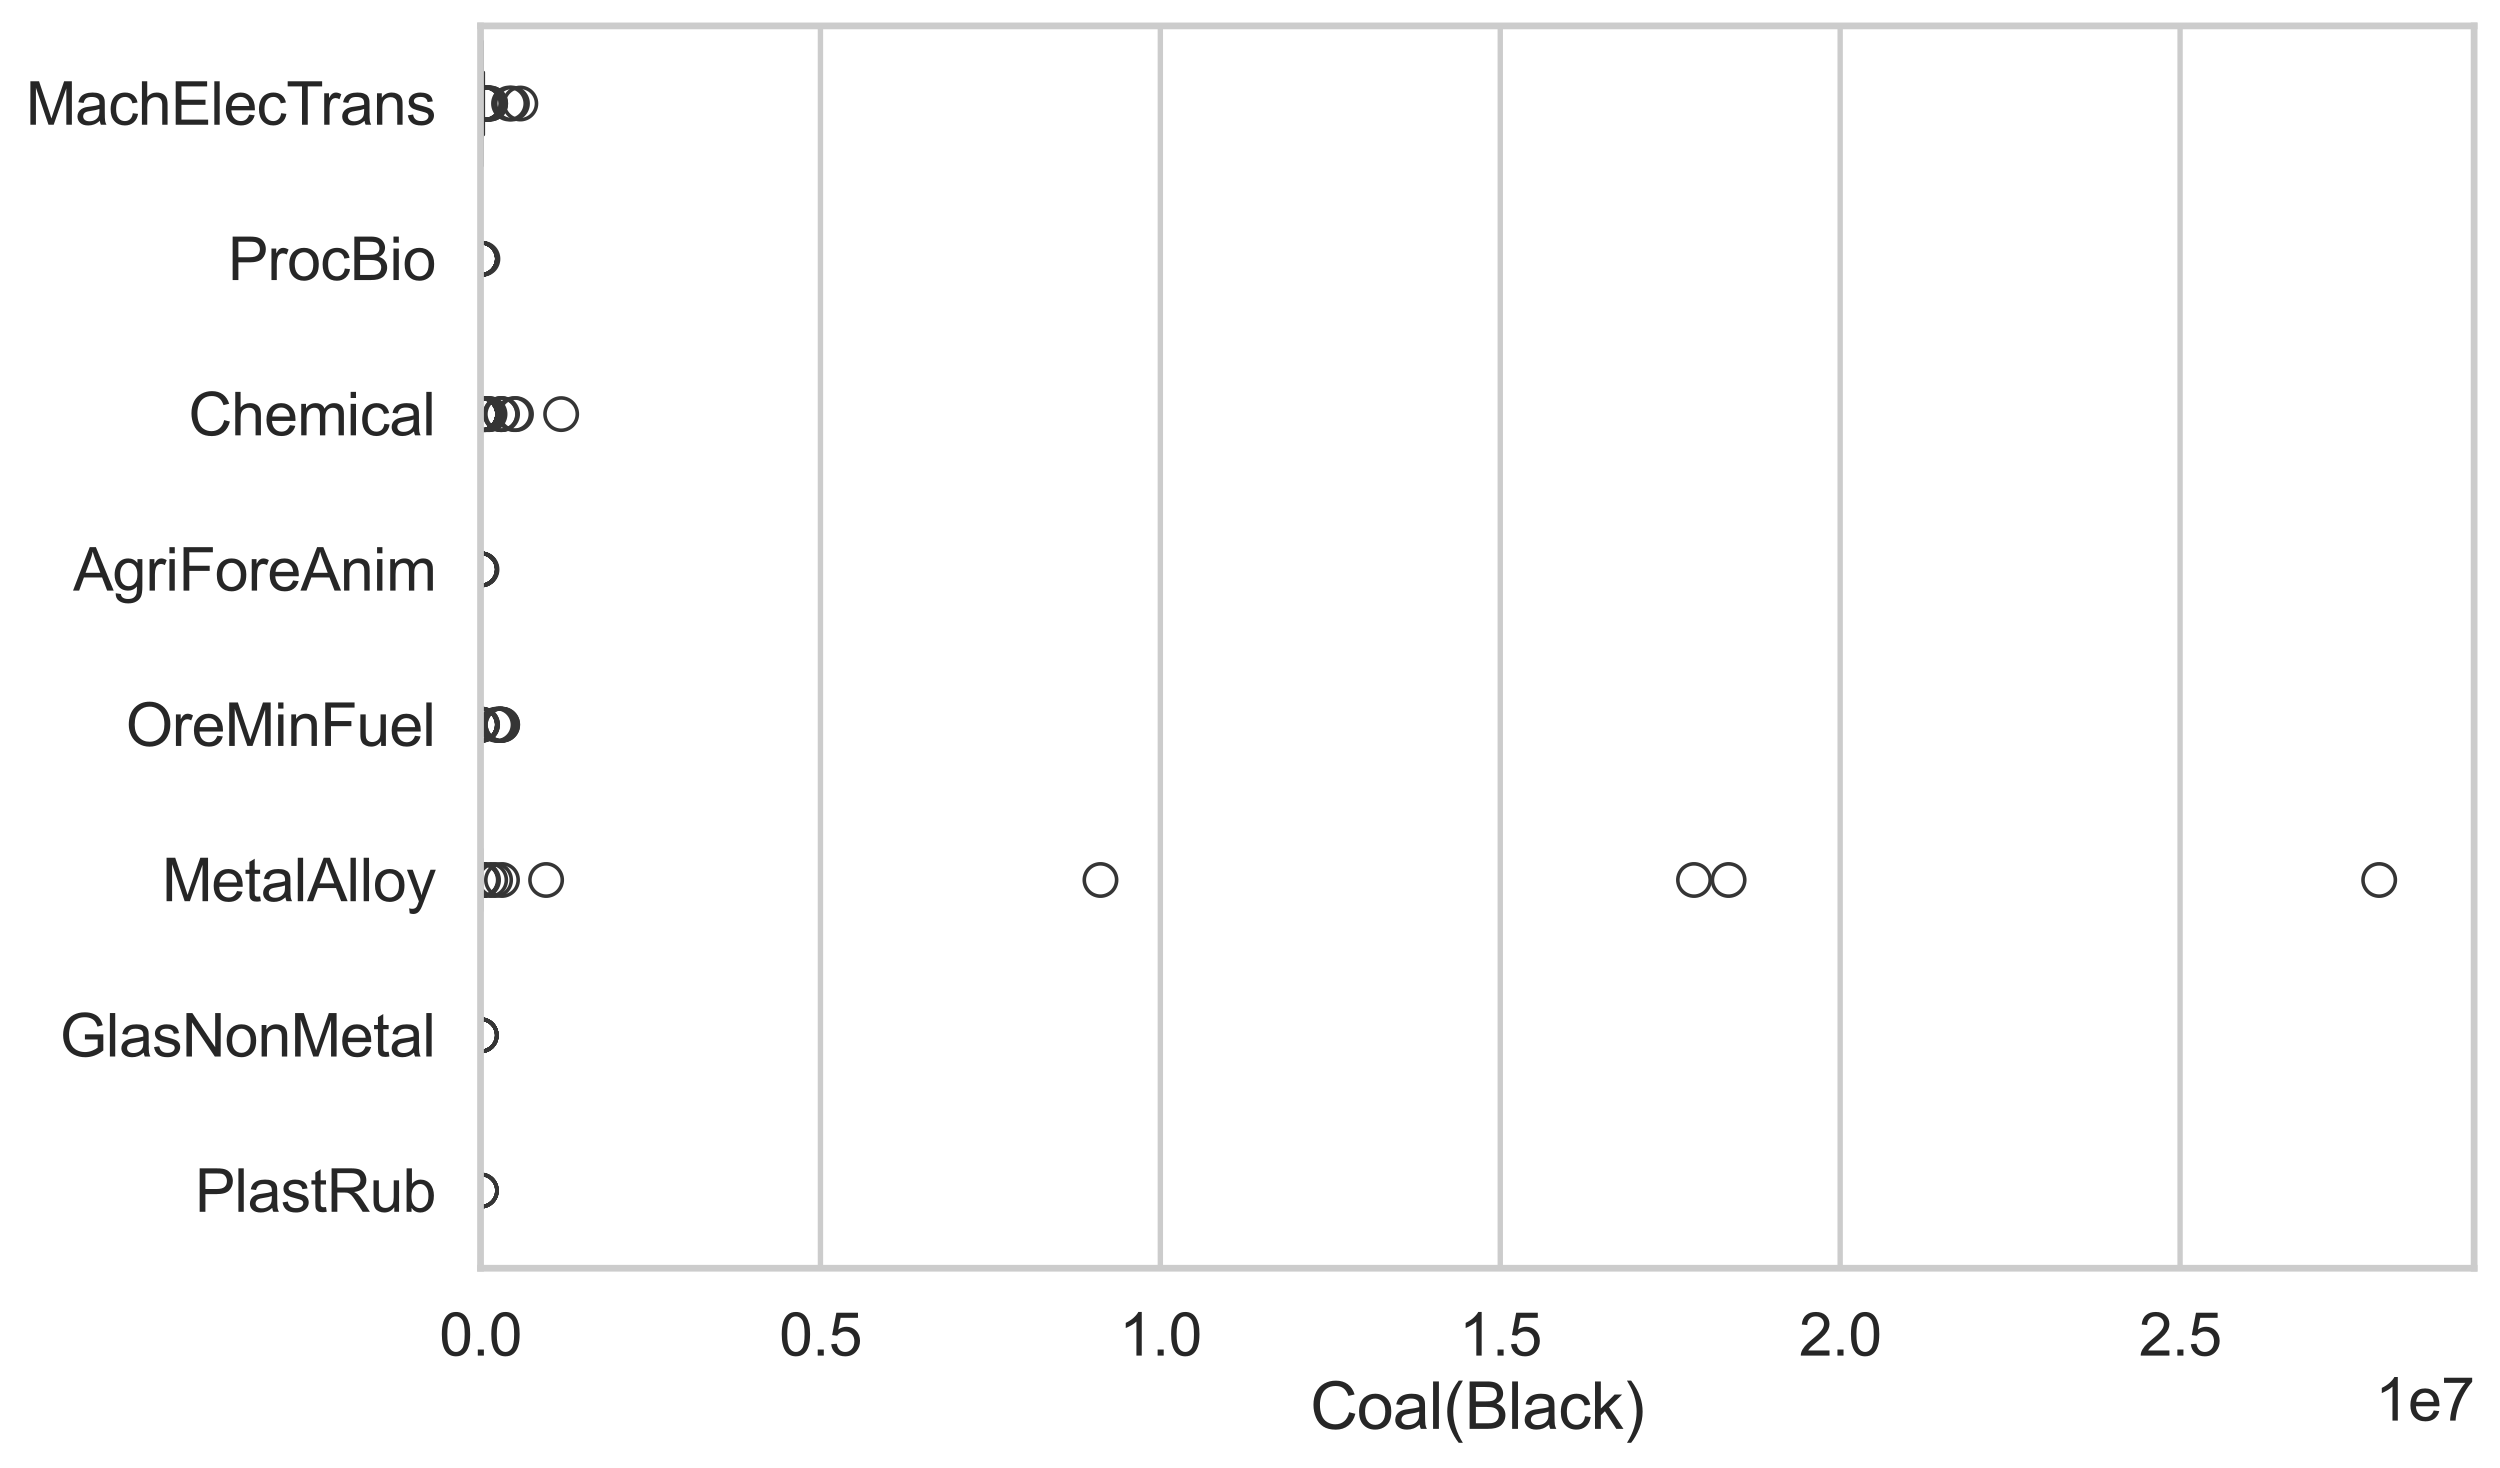 <?xml version="1.0" encoding="utf-8" standalone="no"?>
<!DOCTYPE svg PUBLIC "-//W3C//DTD SVG 1.1//EN"
  "http://www.w3.org/Graphics/SVG/1.1/DTD/svg11.dtd">
<svg xmlns:xlink="http://www.w3.org/1999/xlink" width="695.577pt" height="408.542pt" viewBox="0 0 695.577 408.542" xmlns="http://www.w3.org/2000/svg" version="1.1">
 <defs>
  <style type="text/css">*{stroke-linejoin: round; stroke-linecap: butt}</style>
 </defs>
 <g id="figure_1">
  <g id="patch_1">
   <path d="M 0 408.542 
L 695.577 408.542 
L 695.577 0 
L 0 0 
z
" style="fill: #ffffff"/>
  </g>
  <g id="axes_1">
   <g id="patch_2">
    <path d="M 133.697 352.86 
L 688.377 352.86 
L 688.377 7.2 
L 133.697 7.2 
z
" style="fill: #ffffff"/>
   </g>
   <g id="matplotlib.axis_1">
    <g id="xtick_1">
     <g id="line2d_1">
      <path d="M 133.697 352.86 
L 133.697 7.2 
" clip-path="url(#pea07c9171b)" style="fill: none; stroke: #cccccc; stroke-width: 1.5; stroke-linecap: round"/>
     </g>
     <g id="text_1">
      <!-- 0.0 -->
      <g style="fill: #262626" transform="translate(122.229 377.17) scale(0.165 -0.165)">
       <defs>
        <path id="ArialMT-30" d="M 266 2259 
Q 266 3072 433 3567 
Q 600 4063 929 4331 
Q 1259 4600 1759 4600 
Q 2128 4600 2406 4451 
Q 2684 4303 2865 4023 
Q 3047 3744 3150 3342 
Q 3253 2941 3253 2259 
Q 3253 1453 3087 958 
Q 2922 463 2592 192 
Q 2263 -78 1759 -78 
Q 1097 -78 719 397 
Q 266 969 266 2259 
z
M 844 2259 
Q 844 1131 1108 757 
Q 1372 384 1759 384 
Q 2147 384 2411 759 
Q 2675 1134 2675 2259 
Q 2675 3391 2411 3762 
Q 2147 4134 1753 4134 
Q 1366 4134 1134 3806 
Q 844 3388 844 2259 
z
" transform="scale(0.016)"/>
        <path id="ArialMT-2e" d="M 581 0 
L 581 641 
L 1222 641 
L 1222 0 
L 581 0 
z
" transform="scale(0.016)"/>
       </defs>
       <use xlink:href="#ArialMT-30"/>
       <use xlink:href="#ArialMT-2e" transform="translate(55.615 0)"/>
       <use xlink:href="#ArialMT-30" transform="translate(83.398 0)"/>
      </g>
     </g>
    </g>
    <g id="xtick_2">
     <g id="line2d_2">
      <path d="M 228.271 352.86 
L 228.271 7.2 
" clip-path="url(#pea07c9171b)" style="fill: none; stroke: #cccccc; stroke-width: 1.5; stroke-linecap: round"/>
     </g>
     <g id="text_2">
      <!-- 0.5 -->
      <g style="fill: #262626" transform="translate(216.803 377.17) scale(0.165 -0.165)">
       <defs>
        <path id="ArialMT-35" d="M 266 1200 
L 856 1250 
Q 922 819 1161 601 
Q 1400 384 1738 384 
Q 2144 384 2425 690 
Q 2706 997 2706 1503 
Q 2706 1984 2436 2262 
Q 2166 2541 1728 2541 
Q 1456 2541 1237 2417 
Q 1019 2294 894 2097 
L 366 2166 
L 809 4519 
L 3088 4519 
L 3088 3981 
L 1259 3981 
L 1013 2750 
Q 1425 3038 1878 3038 
Q 2478 3038 2890 2622 
Q 3303 2206 3303 1553 
Q 3303 931 2941 478 
Q 2500 -78 1738 -78 
Q 1113 -78 717 272 
Q 322 622 266 1200 
z
" transform="scale(0.016)"/>
       </defs>
       <use xlink:href="#ArialMT-30"/>
       <use xlink:href="#ArialMT-2e" transform="translate(55.615 0)"/>
       <use xlink:href="#ArialMT-35" transform="translate(83.398 0)"/>
      </g>
     </g>
    </g>
    <g id="xtick_3">
     <g id="line2d_3">
      <path d="M 322.844 352.86 
L 322.844 7.2 
" clip-path="url(#pea07c9171b)" style="fill: none; stroke: #cccccc; stroke-width: 1.5; stroke-linecap: round"/>
     </g>
     <g id="text_3">
      <!-- 1.0 -->
      <g style="fill: #262626" transform="translate(311.377 377.17) scale(0.165 -0.165)">
       <defs>
        <path id="ArialMT-31" d="M 2384 0 
L 1822 0 
L 1822 3584 
Q 1619 3391 1289 3197 
Q 959 3003 697 2906 
L 697 3450 
Q 1169 3672 1522 3987 
Q 1875 4303 2022 4600 
L 2384 4600 
L 2384 0 
z
" transform="scale(0.016)"/>
       </defs>
       <use xlink:href="#ArialMT-31"/>
       <use xlink:href="#ArialMT-2e" transform="translate(55.615 0)"/>
       <use xlink:href="#ArialMT-30" transform="translate(83.398 0)"/>
      </g>
     </g>
    </g>
    <g id="xtick_4">
     <g id="line2d_4">
      <path d="M 417.418 352.86 
L 417.418 7.2 
" clip-path="url(#pea07c9171b)" style="fill: none; stroke: #cccccc; stroke-width: 1.5; stroke-linecap: round"/>
     </g>
     <g id="text_4">
      <!-- 1.5 -->
      <g style="fill: #262626" transform="translate(405.95 377.17) scale(0.165 -0.165)">
       <use xlink:href="#ArialMT-31"/>
       <use xlink:href="#ArialMT-2e" transform="translate(55.615 0)"/>
       <use xlink:href="#ArialMT-35" transform="translate(83.398 0)"/>
      </g>
     </g>
    </g>
    <g id="xtick_5">
     <g id="line2d_5">
      <path d="M 511.991 352.86 
L 511.991 7.2 
" clip-path="url(#pea07c9171b)" style="fill: none; stroke: #cccccc; stroke-width: 1.5; stroke-linecap: round"/>
     </g>
     <g id="text_5">
      <!-- 2.0 -->
      <g style="fill: #262626" transform="translate(500.524 377.17) scale(0.165 -0.165)">
       <defs>
        <path id="ArialMT-32" d="M 3222 541 
L 3222 0 
L 194 0 
Q 188 203 259 391 
Q 375 700 629 1000 
Q 884 1300 1366 1694 
Q 2113 2306 2375 2664 
Q 2638 3022 2638 3341 
Q 2638 3675 2398 3904 
Q 2159 4134 1775 4134 
Q 1369 4134 1125 3890 
Q 881 3647 878 3216 
L 300 3275 
Q 359 3922 746 4261 
Q 1134 4600 1788 4600 
Q 2447 4600 2831 4234 
Q 3216 3869 3216 3328 
Q 3216 3053 3103 2787 
Q 2991 2522 2730 2228 
Q 2469 1934 1863 1422 
Q 1356 997 1212 845 
Q 1069 694 975 541 
L 3222 541 
z
" transform="scale(0.016)"/>
       </defs>
       <use xlink:href="#ArialMT-32"/>
       <use xlink:href="#ArialMT-2e" transform="translate(55.615 0)"/>
       <use xlink:href="#ArialMT-30" transform="translate(83.398 0)"/>
      </g>
     </g>
    </g>
    <g id="xtick_6">
     <g id="line2d_6">
      <path d="M 606.565 352.86 
L 606.565 7.2 
" clip-path="url(#pea07c9171b)" style="fill: none; stroke: #cccccc; stroke-width: 1.5; stroke-linecap: round"/>
     </g>
     <g id="text_6">
      <!-- 2.5 -->
      <g style="fill: #262626" transform="translate(595.097 377.17) scale(0.165 -0.165)">
       <use xlink:href="#ArialMT-32"/>
       <use xlink:href="#ArialMT-2e" transform="translate(55.615 0)"/>
       <use xlink:href="#ArialMT-35" transform="translate(83.398 0)"/>
      </g>
     </g>
    </g>
    <g id="text_7">
     <!-- Coal(Black) -->
     <g style="fill: #262626" transform="translate(364.527 397.553) scale(0.18 -0.18)">
      <defs>
       <path id="ArialMT-43" d="M 3763 1606 
L 4369 1453 
Q 4178 706 3683 314 
Q 3188 -78 2472 -78 
Q 1731 -78 1267 223 
Q 803 525 561 1097 
Q 319 1669 319 2325 
Q 319 3041 592 3573 
Q 866 4106 1370 4382 
Q 1875 4659 2481 4659 
Q 3169 4659 3637 4309 
Q 4106 3959 4291 3325 
L 3694 3184 
Q 3534 3684 3231 3912 
Q 2928 4141 2469 4141 
Q 1941 4141 1586 3887 
Q 1231 3634 1087 3207 
Q 944 2781 944 2328 
Q 944 1744 1114 1308 
Q 1284 872 1643 656 
Q 2003 441 2422 441 
Q 2931 441 3284 734 
Q 3638 1028 3763 1606 
z
" transform="scale(0.016)"/>
       <path id="ArialMT-6f" d="M 213 1659 
Q 213 2581 725 3025 
Q 1153 3394 1769 3394 
Q 2453 3394 2887 2945 
Q 3322 2497 3322 1706 
Q 3322 1066 3130 698 
Q 2938 331 2570 128 
Q 2203 -75 1769 -75 
Q 1072 -75 642 372 
Q 213 819 213 1659 
z
M 791 1659 
Q 791 1022 1069 705 
Q 1347 388 1769 388 
Q 2188 388 2466 706 
Q 2744 1025 2744 1678 
Q 2744 2294 2464 2611 
Q 2184 2928 1769 2928 
Q 1347 2928 1069 2612 
Q 791 2297 791 1659 
z
" transform="scale(0.016)"/>
       <path id="ArialMT-61" d="M 2588 409 
Q 2275 144 1986 34 
Q 1697 -75 1366 -75 
Q 819 -75 525 192 
Q 231 459 231 875 
Q 231 1119 342 1320 
Q 453 1522 633 1644 
Q 813 1766 1038 1828 
Q 1203 1872 1538 1913 
Q 2219 1994 2541 2106 
Q 2544 2222 2544 2253 
Q 2544 2597 2384 2738 
Q 2169 2928 1744 2928 
Q 1347 2928 1158 2789 
Q 969 2650 878 2297 
L 328 2372 
Q 403 2725 575 2942 
Q 747 3159 1072 3276 
Q 1397 3394 1825 3394 
Q 2250 3394 2515 3294 
Q 2781 3194 2906 3042 
Q 3031 2891 3081 2659 
Q 3109 2516 3109 2141 
L 3109 1391 
Q 3109 606 3145 398 
Q 3181 191 3288 0 
L 2700 0 
Q 2613 175 2588 409 
z
M 2541 1666 
Q 2234 1541 1622 1453 
Q 1275 1403 1131 1340 
Q 988 1278 909 1158 
Q 831 1038 831 891 
Q 831 666 1001 516 
Q 1172 366 1500 366 
Q 1825 366 2078 508 
Q 2331 650 2450 897 
Q 2541 1088 2541 1459 
L 2541 1666 
z
" transform="scale(0.016)"/>
       <path id="ArialMT-6c" d="M 409 0 
L 409 4581 
L 972 4581 
L 972 0 
L 409 0 
z
" transform="scale(0.016)"/>
       <path id="ArialMT-28" d="M 1497 -1347 
Q 1031 -759 709 28 
Q 388 816 388 1659 
Q 388 2403 628 3084 
Q 909 3875 1497 4659 
L 1900 4659 
Q 1522 4009 1400 3731 
Q 1209 3300 1100 2831 
Q 966 2247 966 1656 
Q 966 153 1900 -1347 
L 1497 -1347 
z
" transform="scale(0.016)"/>
       <path id="ArialMT-42" d="M 469 0 
L 469 4581 
L 2188 4581 
Q 2713 4581 3030 4442 
Q 3347 4303 3526 4014 
Q 3706 3725 3706 3409 
Q 3706 3116 3547 2856 
Q 3388 2597 3066 2438 
Q 3481 2316 3704 2022 
Q 3928 1728 3928 1328 
Q 3928 1006 3792 729 
Q 3656 453 3456 303 
Q 3256 153 2954 76 
Q 2653 0 2216 0 
L 469 0 
z
M 1075 2656 
L 2066 2656 
Q 2469 2656 2644 2709 
Q 2875 2778 2992 2937 
Q 3109 3097 3109 3338 
Q 3109 3566 3000 3739 
Q 2891 3913 2687 3977 
Q 2484 4041 1991 4041 
L 1075 4041 
L 1075 2656 
z
M 1075 541 
L 2216 541 
Q 2509 541 2628 563 
Q 2838 600 2978 687 
Q 3119 775 3209 942 
Q 3300 1109 3300 1328 
Q 3300 1584 3169 1773 
Q 3038 1963 2805 2039 
Q 2572 2116 2134 2116 
L 1075 2116 
L 1075 541 
z
" transform="scale(0.016)"/>
       <path id="ArialMT-63" d="M 2588 1216 
L 3141 1144 
Q 3050 572 2676 248 
Q 2303 -75 1759 -75 
Q 1078 -75 664 370 
Q 250 816 250 1647 
Q 250 2184 428 2587 
Q 606 2991 970 3192 
Q 1334 3394 1763 3394 
Q 2303 3394 2647 3120 
Q 2991 2847 3088 2344 
L 2541 2259 
Q 2463 2594 2264 2762 
Q 2066 2931 1784 2931 
Q 1359 2931 1093 2626 
Q 828 2322 828 1663 
Q 828 994 1084 691 
Q 1341 388 1753 388 
Q 2084 388 2306 591 
Q 2528 794 2588 1216 
z
" transform="scale(0.016)"/>
       <path id="ArialMT-6b" d="M 425 0 
L 425 4581 
L 988 4581 
L 988 1969 
L 2319 3319 
L 3047 3319 
L 1778 2088 
L 3175 0 
L 2481 0 
L 1384 1697 
L 988 1316 
L 988 0 
L 425 0 
z
" transform="scale(0.016)"/>
       <path id="ArialMT-29" d="M 791 -1347 
L 388 -1347 
Q 1322 153 1322 1656 
Q 1322 2244 1188 2822 
Q 1081 3291 891 3722 
Q 769 4003 388 4659 
L 791 4659 
Q 1378 3875 1659 3084 
Q 1900 2403 1900 1659 
Q 1900 816 1576 28 
Q 1253 -759 791 -1347 
z
" transform="scale(0.016)"/>
      </defs>
      <use xlink:href="#ArialMT-43"/>
      <use xlink:href="#ArialMT-6f" transform="translate(72.217 0)"/>
      <use xlink:href="#ArialMT-61" transform="translate(127.832 0)"/>
      <use xlink:href="#ArialMT-6c" transform="translate(183.447 0)"/>
      <use xlink:href="#ArialMT-28" transform="translate(205.664 0)"/>
      <use xlink:href="#ArialMT-42" transform="translate(238.965 0)"/>
      <use xlink:href="#ArialMT-6c" transform="translate(305.664 0)"/>
      <use xlink:href="#ArialMT-61" transform="translate(327.881 0)"/>
      <use xlink:href="#ArialMT-63" transform="translate(383.496 0)"/>
      <use xlink:href="#ArialMT-6b" transform="translate(433.496 0)"/>
      <use xlink:href="#ArialMT-29" transform="translate(483.496 0)"/>
     </g>
    </g>
    <g id="text_8">
     <!-- 1e7 -->
     <g style="fill: #262626" transform="translate(660.85 395.26) scale(0.165 -0.165)">
      <defs>
       <path id="ArialMT-65" d="M 2694 1069 
L 3275 997 
Q 3138 488 2766 206 
Q 2394 -75 1816 -75 
Q 1088 -75 661 373 
Q 234 822 234 1631 
Q 234 2469 665 2931 
Q 1097 3394 1784 3394 
Q 2450 3394 2872 2941 
Q 3294 2488 3294 1666 
Q 3294 1616 3291 1516 
L 816 1516 
Q 847 969 1125 678 
Q 1403 388 1819 388 
Q 2128 388 2347 550 
Q 2566 713 2694 1069 
z
M 847 1978 
L 2700 1978 
Q 2663 2397 2488 2606 
Q 2219 2931 1791 2931 
Q 1403 2931 1139 2672 
Q 875 2413 847 1978 
z
" transform="scale(0.016)"/>
       <path id="ArialMT-37" d="M 303 3981 
L 303 4522 
L 3269 4522 
L 3269 4084 
Q 2831 3619 2401 2847 
Q 1972 2075 1738 1259 
Q 1569 684 1522 0 
L 944 0 
Q 953 541 1156 1306 
Q 1359 2072 1739 2783 
Q 2119 3494 2547 3981 
L 303 3981 
z
" transform="scale(0.016)"/>
      </defs>
      <use xlink:href="#ArialMT-31"/>
      <use xlink:href="#ArialMT-65" transform="translate(55.615 0)"/>
      <use xlink:href="#ArialMT-37" transform="translate(111.23 0)"/>
     </g>
    </g>
   </g>
   <g id="matplotlib.axis_2">
    <g id="ytick_1">
     <g id="text_9">
      <!-- MachElecTrans -->
      <g style="fill: #262626" transform="translate(7.2 34.709) scale(0.165 -0.165)">
       <defs>
        <path id="ArialMT-4d" d="M 475 0 
L 475 4581 
L 1388 4581 
L 2472 1338 
Q 2622 884 2691 659 
Q 2769 909 2934 1394 
L 4031 4581 
L 4847 4581 
L 4847 0 
L 4263 0 
L 4263 3834 
L 2931 0 
L 2384 0 
L 1059 3900 
L 1059 0 
L 475 0 
z
" transform="scale(0.016)"/>
        <path id="ArialMT-68" d="M 422 0 
L 422 4581 
L 984 4581 
L 984 2938 
Q 1378 3394 1978 3394 
Q 2347 3394 2619 3248 
Q 2891 3103 3008 2847 
Q 3125 2591 3125 2103 
L 3125 0 
L 2563 0 
L 2563 2103 
Q 2563 2525 2380 2717 
Q 2197 2909 1863 2909 
Q 1613 2909 1392 2779 
Q 1172 2650 1078 2428 
Q 984 2206 984 1816 
L 984 0 
L 422 0 
z
" transform="scale(0.016)"/>
        <path id="ArialMT-45" d="M 506 0 
L 506 4581 
L 3819 4581 
L 3819 4041 
L 1113 4041 
L 1113 2638 
L 3647 2638 
L 3647 2100 
L 1113 2100 
L 1113 541 
L 3925 541 
L 3925 0 
L 506 0 
z
" transform="scale(0.016)"/>
        <path id="ArialMT-54" d="M 1659 0 
L 1659 4041 
L 150 4041 
L 150 4581 
L 3781 4581 
L 3781 4041 
L 2266 4041 
L 2266 0 
L 1659 0 
z
" transform="scale(0.016)"/>
        <path id="ArialMT-72" d="M 416 0 
L 416 3319 
L 922 3319 
L 922 2816 
Q 1116 3169 1280 3281 
Q 1444 3394 1641 3394 
Q 1925 3394 2219 3213 
L 2025 2691 
Q 1819 2813 1613 2813 
Q 1428 2813 1281 2702 
Q 1134 2591 1072 2394 
Q 978 2094 978 1738 
L 978 0 
L 416 0 
z
" transform="scale(0.016)"/>
        <path id="ArialMT-6e" d="M 422 0 
L 422 3319 
L 928 3319 
L 928 2847 
Q 1294 3394 1984 3394 
Q 2284 3394 2536 3286 
Q 2788 3178 2913 3003 
Q 3038 2828 3088 2588 
Q 3119 2431 3119 2041 
L 3119 0 
L 2556 0 
L 2556 2019 
Q 2556 2363 2490 2533 
Q 2425 2703 2258 2804 
Q 2091 2906 1866 2906 
Q 1506 2906 1245 2678 
Q 984 2450 984 1813 
L 984 0 
L 422 0 
z
" transform="scale(0.016)"/>
        <path id="ArialMT-73" d="M 197 991 
L 753 1078 
Q 800 744 1014 566 
Q 1228 388 1613 388 
Q 2000 388 2187 545 
Q 2375 703 2375 916 
Q 2375 1106 2209 1216 
Q 2094 1291 1634 1406 
Q 1016 1563 777 1677 
Q 538 1791 414 1992 
Q 291 2194 291 2438 
Q 291 2659 392 2848 
Q 494 3038 669 3163 
Q 800 3259 1026 3326 
Q 1253 3394 1513 3394 
Q 1903 3394 2198 3281 
Q 2494 3169 2634 2976 
Q 2775 2784 2828 2463 
L 2278 2388 
Q 2241 2644 2061 2787 
Q 1881 2931 1553 2931 
Q 1166 2931 1000 2803 
Q 834 2675 834 2503 
Q 834 2394 903 2306 
Q 972 2216 1119 2156 
Q 1203 2125 1616 2013 
Q 2213 1853 2448 1751 
Q 2684 1650 2818 1456 
Q 2953 1263 2953 975 
Q 2953 694 2789 445 
Q 2625 197 2315 61 
Q 2006 -75 1616 -75 
Q 969 -75 630 194 
Q 291 463 197 991 
z
" transform="scale(0.016)"/>
       </defs>
       <use xlink:href="#ArialMT-4d"/>
       <use xlink:href="#ArialMT-61" transform="translate(83.301 0)"/>
       <use xlink:href="#ArialMT-63" transform="translate(138.916 0)"/>
       <use xlink:href="#ArialMT-68" transform="translate(188.916 0)"/>
       <use xlink:href="#ArialMT-45" transform="translate(244.531 0)"/>
       <use xlink:href="#ArialMT-6c" transform="translate(311.23 0)"/>
       <use xlink:href="#ArialMT-65" transform="translate(333.447 0)"/>
       <use xlink:href="#ArialMT-63" transform="translate(389.062 0)"/>
       <use xlink:href="#ArialMT-54" transform="translate(439.062 0)"/>
       <use xlink:href="#ArialMT-72" transform="translate(496.396 0)"/>
       <use xlink:href="#ArialMT-61" transform="translate(529.697 0)"/>
       <use xlink:href="#ArialMT-6e" transform="translate(585.312 0)"/>
       <use xlink:href="#ArialMT-73" transform="translate(640.928 0)"/>
      </g>
     </g>
    </g>
    <g id="ytick_2">
     <g id="text_10">
      <!-- ProcBio -->
      <g style="fill: #262626" transform="translate(63.424 77.916) scale(0.165 -0.165)">
       <defs>
        <path id="ArialMT-50" d="M 494 0 
L 494 4581 
L 2222 4581 
Q 2678 4581 2919 4538 
Q 3256 4481 3484 4323 
Q 3713 4166 3852 3881 
Q 3991 3597 3991 3256 
Q 3991 2672 3619 2267 
Q 3247 1863 2275 1863 
L 1100 1863 
L 1100 0 
L 494 0 
z
M 1100 2403 
L 2284 2403 
Q 2872 2403 3119 2622 
Q 3366 2841 3366 3238 
Q 3366 3525 3220 3729 
Q 3075 3934 2838 4000 
Q 2684 4041 2272 4041 
L 1100 4041 
L 1100 2403 
z
" transform="scale(0.016)"/>
        <path id="ArialMT-69" d="M 425 3934 
L 425 4581 
L 988 4581 
L 988 3934 
L 425 3934 
z
M 425 0 
L 425 3319 
L 988 3319 
L 988 0 
L 425 0 
z
" transform="scale(0.016)"/>
       </defs>
       <use xlink:href="#ArialMT-50"/>
       <use xlink:href="#ArialMT-72" transform="translate(66.699 0)"/>
       <use xlink:href="#ArialMT-6f" transform="translate(100 0)"/>
       <use xlink:href="#ArialMT-63" transform="translate(155.615 0)"/>
       <use xlink:href="#ArialMT-42" transform="translate(205.615 0)"/>
       <use xlink:href="#ArialMT-69" transform="translate(272.314 0)"/>
       <use xlink:href="#ArialMT-6f" transform="translate(294.531 0)"/>
      </g>
     </g>
    </g>
    <g id="ytick_3">
     <g id="text_11">
      <!-- Chemical -->
      <g style="fill: #262626" transform="translate(52.428 121.124) scale(0.165 -0.165)">
       <defs>
        <path id="ArialMT-6d" d="M 422 0 
L 422 3319 
L 925 3319 
L 925 2853 
Q 1081 3097 1340 3245 
Q 1600 3394 1931 3394 
Q 2300 3394 2536 3241 
Q 2772 3088 2869 2813 
Q 3263 3394 3894 3394 
Q 4388 3394 4653 3120 
Q 4919 2847 4919 2278 
L 4919 0 
L 4359 0 
L 4359 2091 
Q 4359 2428 4304 2576 
Q 4250 2725 4106 2815 
Q 3963 2906 3769 2906 
Q 3419 2906 3187 2673 
Q 2956 2441 2956 1928 
L 2956 0 
L 2394 0 
L 2394 2156 
Q 2394 2531 2256 2718 
Q 2119 2906 1806 2906 
Q 1569 2906 1367 2781 
Q 1166 2656 1075 2415 
Q 984 2175 984 1722 
L 984 0 
L 422 0 
z
" transform="scale(0.016)"/>
       </defs>
       <use xlink:href="#ArialMT-43"/>
       <use xlink:href="#ArialMT-68" transform="translate(72.217 0)"/>
       <use xlink:href="#ArialMT-65" transform="translate(127.832 0)"/>
       <use xlink:href="#ArialMT-6d" transform="translate(183.447 0)"/>
       <use xlink:href="#ArialMT-69" transform="translate(266.748 0)"/>
       <use xlink:href="#ArialMT-63" transform="translate(288.965 0)"/>
       <use xlink:href="#ArialMT-61" transform="translate(338.965 0)"/>
       <use xlink:href="#ArialMT-6c" transform="translate(394.58 0)"/>
      </g>
     </g>
    </g>
    <g id="ytick_4">
     <g id="text_12">
      <!-- AgriForeAnim -->
      <g style="fill: #262626" transform="translate(20.341 164.331) scale(0.165 -0.165)">
       <defs>
        <path id="ArialMT-41" d="M -9 0 
L 1750 4581 
L 2403 4581 
L 4278 0 
L 3588 0 
L 3053 1388 
L 1138 1388 
L 634 0 
L -9 0 
z
M 1313 1881 
L 2866 1881 
L 2388 3150 
Q 2169 3728 2063 4100 
Q 1975 3659 1816 3225 
L 1313 1881 
z
" transform="scale(0.016)"/>
        <path id="ArialMT-67" d="M 319 -275 
L 866 -356 
Q 900 -609 1056 -725 
Q 1266 -881 1628 -881 
Q 2019 -881 2231 -725 
Q 2444 -569 2519 -288 
Q 2563 -116 2559 434 
Q 2191 0 1641 0 
Q 956 0 581 494 
Q 206 988 206 1678 
Q 206 2153 378 2554 
Q 550 2956 876 3175 
Q 1203 3394 1644 3394 
Q 2231 3394 2613 2919 
L 2613 3319 
L 3131 3319 
L 3131 450 
Q 3131 -325 2973 -648 
Q 2816 -972 2473 -1159 
Q 2131 -1347 1631 -1347 
Q 1038 -1347 672 -1080 
Q 306 -813 319 -275 
z
M 784 1719 
Q 784 1066 1043 766 
Q 1303 466 1694 466 
Q 2081 466 2343 764 
Q 2606 1063 2606 1700 
Q 2606 2309 2336 2618 
Q 2066 2928 1684 2928 
Q 1309 2928 1046 2623 
Q 784 2319 784 1719 
z
" transform="scale(0.016)"/>
        <path id="ArialMT-46" d="M 525 0 
L 525 4581 
L 3616 4581 
L 3616 4041 
L 1131 4041 
L 1131 2622 
L 3281 2622 
L 3281 2081 
L 1131 2081 
L 1131 0 
L 525 0 
z
" transform="scale(0.016)"/>
       </defs>
       <use xlink:href="#ArialMT-41"/>
       <use xlink:href="#ArialMT-67" transform="translate(66.699 0)"/>
       <use xlink:href="#ArialMT-72" transform="translate(122.314 0)"/>
       <use xlink:href="#ArialMT-69" transform="translate(155.615 0)"/>
       <use xlink:href="#ArialMT-46" transform="translate(177.832 0)"/>
       <use xlink:href="#ArialMT-6f" transform="translate(238.916 0)"/>
       <use xlink:href="#ArialMT-72" transform="translate(294.531 0)"/>
       <use xlink:href="#ArialMT-65" transform="translate(327.832 0)"/>
       <use xlink:href="#ArialMT-41" transform="translate(383.447 0)"/>
       <use xlink:href="#ArialMT-6e" transform="translate(450.146 0)"/>
       <use xlink:href="#ArialMT-69" transform="translate(505.762 0)"/>
       <use xlink:href="#ArialMT-6d" transform="translate(527.979 0)"/>
      </g>
     </g>
    </g>
    <g id="ytick_5">
     <g id="text_13">
      <!-- OreMinFuel -->
      <g style="fill: #262626" transform="translate(35.013 207.539) scale(0.165 -0.165)">
       <defs>
        <path id="ArialMT-4f" d="M 309 2231 
Q 309 3372 921 4017 
Q 1534 4663 2503 4663 
Q 3138 4663 3647 4359 
Q 4156 4056 4423 3514 
Q 4691 2972 4691 2284 
Q 4691 1588 4409 1038 
Q 4128 488 3612 205 
Q 3097 -78 2500 -78 
Q 1853 -78 1343 234 
Q 834 547 571 1087 
Q 309 1628 309 2231 
z
M 934 2222 
Q 934 1394 1379 917 
Q 1825 441 2497 441 
Q 3181 441 3623 922 
Q 4066 1403 4066 2288 
Q 4066 2847 3877 3264 
Q 3688 3681 3323 3911 
Q 2959 4141 2506 4141 
Q 1863 4141 1398 3698 
Q 934 3256 934 2222 
z
" transform="scale(0.016)"/>
        <path id="ArialMT-75" d="M 2597 0 
L 2597 488 
Q 2209 -75 1544 -75 
Q 1250 -75 995 37 
Q 741 150 617 320 
Q 494 491 444 738 
Q 409 903 409 1263 
L 409 3319 
L 972 3319 
L 972 1478 
Q 972 1038 1006 884 
Q 1059 663 1231 536 
Q 1403 409 1656 409 
Q 1909 409 2131 539 
Q 2353 669 2445 892 
Q 2538 1116 2538 1541 
L 2538 3319 
L 3100 3319 
L 3100 0 
L 2597 0 
z
" transform="scale(0.016)"/>
       </defs>
       <use xlink:href="#ArialMT-4f"/>
       <use xlink:href="#ArialMT-72" transform="translate(77.783 0)"/>
       <use xlink:href="#ArialMT-65" transform="translate(111.084 0)"/>
       <use xlink:href="#ArialMT-4d" transform="translate(166.699 0)"/>
       <use xlink:href="#ArialMT-69" transform="translate(250 0)"/>
       <use xlink:href="#ArialMT-6e" transform="translate(272.217 0)"/>
       <use xlink:href="#ArialMT-46" transform="translate(327.832 0)"/>
       <use xlink:href="#ArialMT-75" transform="translate(388.916 0)"/>
       <use xlink:href="#ArialMT-65" transform="translate(444.531 0)"/>
       <use xlink:href="#ArialMT-6c" transform="translate(500.146 0)"/>
      </g>
     </g>
    </g>
    <g id="ytick_6">
     <g id="text_14">
      <!-- MetalAlloy -->
      <g style="fill: #262626" transform="translate(45.088 250.746) scale(0.165 -0.165)">
       <defs>
        <path id="ArialMT-74" d="M 1650 503 
L 1731 6 
Q 1494 -44 1306 -44 
Q 1000 -44 831 53 
Q 663 150 594 308 
Q 525 466 525 972 
L 525 2881 
L 113 2881 
L 113 3319 
L 525 3319 
L 525 4141 
L 1084 4478 
L 1084 3319 
L 1650 3319 
L 1650 2881 
L 1084 2881 
L 1084 941 
Q 1084 700 1114 631 
Q 1144 563 1211 522 
Q 1278 481 1403 481 
Q 1497 481 1650 503 
z
" transform="scale(0.016)"/>
        <path id="ArialMT-79" d="M 397 -1278 
L 334 -750 
Q 519 -800 656 -800 
Q 844 -800 956 -737 
Q 1069 -675 1141 -563 
Q 1194 -478 1313 -144 
Q 1328 -97 1363 -6 
L 103 3319 
L 709 3319 
L 1400 1397 
Q 1534 1031 1641 628 
Q 1738 1016 1872 1384 
L 2581 3319 
L 3144 3319 
L 1881 -56 
Q 1678 -603 1566 -809 
Q 1416 -1088 1222 -1217 
Q 1028 -1347 759 -1347 
Q 597 -1347 397 -1278 
z
" transform="scale(0.016)"/>
       </defs>
       <use xlink:href="#ArialMT-4d"/>
       <use xlink:href="#ArialMT-65" transform="translate(83.301 0)"/>
       <use xlink:href="#ArialMT-74" transform="translate(138.916 0)"/>
       <use xlink:href="#ArialMT-61" transform="translate(166.699 0)"/>
       <use xlink:href="#ArialMT-6c" transform="translate(222.314 0)"/>
       <use xlink:href="#ArialMT-41" transform="translate(244.531 0)"/>
       <use xlink:href="#ArialMT-6c" transform="translate(311.23 0)"/>
       <use xlink:href="#ArialMT-6c" transform="translate(333.447 0)"/>
       <use xlink:href="#ArialMT-6f" transform="translate(355.664 0)"/>
       <use xlink:href="#ArialMT-79" transform="translate(411.279 0)"/>
      </g>
     </g>
    </g>
    <g id="ytick_7">
     <g id="text_15">
      <!-- GlasNonMetal -->
      <g style="fill: #262626" transform="translate(16.659 293.954) scale(0.165 -0.165)">
       <defs>
        <path id="ArialMT-47" d="M 2638 1797 
L 2638 2334 
L 4578 2338 
L 4578 638 
Q 4131 281 3656 101 
Q 3181 -78 2681 -78 
Q 2006 -78 1454 211 
Q 903 500 622 1047 
Q 341 1594 341 2269 
Q 341 2938 620 3517 
Q 900 4097 1425 4378 
Q 1950 4659 2634 4659 
Q 3131 4659 3532 4498 
Q 3934 4338 4162 4050 
Q 4391 3763 4509 3300 
L 3963 3150 
Q 3859 3500 3706 3700 
Q 3553 3900 3268 4020 
Q 2984 4141 2638 4141 
Q 2222 4141 1919 4014 
Q 1616 3888 1430 3681 
Q 1244 3475 1141 3228 
Q 966 2803 966 2306 
Q 966 1694 1177 1281 
Q 1388 869 1791 669 
Q 2194 469 2647 469 
Q 3041 469 3416 620 
Q 3791 772 3984 944 
L 3984 1797 
L 2638 1797 
z
" transform="scale(0.016)"/>
        <path id="ArialMT-4e" d="M 488 0 
L 488 4581 
L 1109 4581 
L 3516 984 
L 3516 4581 
L 4097 4581 
L 4097 0 
L 3475 0 
L 1069 3600 
L 1069 0 
L 488 0 
z
" transform="scale(0.016)"/>
       </defs>
       <use xlink:href="#ArialMT-47"/>
       <use xlink:href="#ArialMT-6c" transform="translate(77.783 0)"/>
       <use xlink:href="#ArialMT-61" transform="translate(100 0)"/>
       <use xlink:href="#ArialMT-73" transform="translate(155.615 0)"/>
       <use xlink:href="#ArialMT-4e" transform="translate(205.615 0)"/>
       <use xlink:href="#ArialMT-6f" transform="translate(277.832 0)"/>
       <use xlink:href="#ArialMT-6e" transform="translate(333.447 0)"/>
       <use xlink:href="#ArialMT-4d" transform="translate(389.062 0)"/>
       <use xlink:href="#ArialMT-65" transform="translate(472.363 0)"/>
       <use xlink:href="#ArialMT-74" transform="translate(527.979 0)"/>
       <use xlink:href="#ArialMT-61" transform="translate(555.762 0)"/>
       <use xlink:href="#ArialMT-6c" transform="translate(611.377 0)"/>
      </g>
     </g>
    </g>
    <g id="ytick_8">
     <g id="text_16">
      <!-- PlastRub -->
      <g style="fill: #262626" transform="translate(54.248 337.161) scale(0.165 -0.165)">
       <defs>
        <path id="ArialMT-52" d="M 503 0 
L 503 4581 
L 2534 4581 
Q 3147 4581 3465 4457 
Q 3784 4334 3975 4021 
Q 4166 3709 4166 3331 
Q 4166 2844 3850 2509 
Q 3534 2175 2875 2084 
Q 3116 1969 3241 1856 
Q 3506 1613 3744 1247 
L 4541 0 
L 3778 0 
L 3172 953 
Q 2906 1366 2734 1584 
Q 2563 1803 2427 1890 
Q 2291 1978 2150 2013 
Q 2047 2034 1813 2034 
L 1109 2034 
L 1109 0 
L 503 0 
z
M 1109 2559 
L 2413 2559 
Q 2828 2559 3062 2645 
Q 3297 2731 3419 2920 
Q 3541 3109 3541 3331 
Q 3541 3656 3305 3865 
Q 3069 4075 2559 4075 
L 1109 4075 
L 1109 2559 
z
" transform="scale(0.016)"/>
        <path id="ArialMT-62" d="M 941 0 
L 419 0 
L 419 4581 
L 981 4581 
L 981 2947 
Q 1338 3394 1891 3394 
Q 2197 3394 2470 3270 
Q 2744 3147 2920 2923 
Q 3097 2700 3197 2384 
Q 3297 2069 3297 1709 
Q 3297 856 2875 390 
Q 2453 -75 1863 -75 
Q 1275 -75 941 416 
L 941 0 
z
M 934 1684 
Q 934 1088 1097 822 
Q 1363 388 1816 388 
Q 2184 388 2453 708 
Q 2722 1028 2722 1663 
Q 2722 2313 2464 2622 
Q 2206 2931 1841 2931 
Q 1472 2931 1203 2611 
Q 934 2291 934 1684 
z
" transform="scale(0.016)"/>
       </defs>
       <use xlink:href="#ArialMT-50"/>
       <use xlink:href="#ArialMT-6c" transform="translate(66.699 0)"/>
       <use xlink:href="#ArialMT-61" transform="translate(88.916 0)"/>
       <use xlink:href="#ArialMT-73" transform="translate(144.531 0)"/>
       <use xlink:href="#ArialMT-74" transform="translate(194.531 0)"/>
       <use xlink:href="#ArialMT-52" transform="translate(222.314 0)"/>
       <use xlink:href="#ArialMT-75" transform="translate(294.531 0)"/>
       <use xlink:href="#ArialMT-62" transform="translate(350.146 0)"/>
      </g>
     </g>
    </g>
   </g>
   <g id="patch_3">
    <path d="M 133.752 11.521 
L 133.752 46.087 
L 134.099 46.087 
L 134.099 11.521 
L 133.752 11.521 
z
" clip-path="url(#pea07c9171b)" style="fill: #ca74db; stroke: #353535; stroke-linejoin: miter"/>
   </g>
   <g id="line2d_7">
    <path d="M 133.752 28.804 
L 133.698 28.804 
" clip-path="url(#pea07c9171b)" style="fill: none; stroke: #353535"/>
   </g>
   <g id="line2d_8">
    <path d="M 134.099 28.804 
L 134.472 28.804 
" clip-path="url(#pea07c9171b)" style="fill: none; stroke: #353535"/>
   </g>
   <g id="line2d_9">
    <path d="M 133.698 20.162 
L 133.698 37.445 
" clip-path="url(#pea07c9171b)" style="fill: none; stroke: #353535; stroke-linecap: round"/>
   </g>
   <g id="line2d_10">
    <path d="M 134.472 20.162 
L 134.472 37.445 
" clip-path="url(#pea07c9171b)" style="fill: none; stroke: #353535; stroke-linecap: round"/>
   </g>
   <g id="line2d_11">
    <defs>
     <path id="m083c071812" d="M 0 4.5 
C 1.193 4.5 2.338 4.026 3.182 3.182 
C 4.026 2.338 4.5 1.193 4.5 0 
C 4.5 -1.193 4.026 -2.338 3.182 -3.182 
C 2.338 -4.026 1.193 -4.5 0 -4.5 
C -1.193 -4.5 -2.338 -4.026 -3.182 -3.182 
C -4.026 -2.338 -4.5 -1.193 -4.5 0 
C -4.5 1.193 -4.026 2.338 -3.182 3.182 
C -2.338 4.026 -1.193 4.5 0 4.5 
z
" style="stroke: #353535"/>
    </defs>
    <g clip-path="url(#pea07c9171b)">
     <use xlink:href="#m083c071812" x="134.705" y="28.804" style="fill-opacity: 0; stroke: #353535"/>
     <use xlink:href="#m083c071812" x="135.664" y="28.804" style="fill-opacity: 0; stroke: #353535"/>
     <use xlink:href="#m083c071812" x="136.368" y="28.804" style="fill-opacity: 0; stroke: #353535"/>
     <use xlink:href="#m083c071812" x="134.774" y="28.804" style="fill-opacity: 0; stroke: #353535"/>
     <use xlink:href="#m083c071812" x="142.433" y="28.804" style="fill-opacity: 0; stroke: #353535"/>
     <use xlink:href="#m083c071812" x="141.634" y="28.804" style="fill-opacity: 0; stroke: #353535"/>
     <use xlink:href="#m083c071812" x="134.943" y="28.804" style="fill-opacity: 0; stroke: #353535"/>
     <use xlink:href="#m083c071812" x="135.838" y="28.804" style="fill-opacity: 0; stroke: #353535"/>
     <use xlink:href="#m083c071812" x="135.625" y="28.804" style="fill-opacity: 0; stroke: #353535"/>
     <use xlink:href="#m083c071812" x="134.955" y="28.804" style="fill-opacity: 0; stroke: #353535"/>
     <use xlink:href="#m083c071812" x="135.177" y="28.804" style="fill-opacity: 0; stroke: #353535"/>
     <use xlink:href="#m083c071812" x="135.18" y="28.804" style="fill-opacity: 0; stroke: #353535"/>
     <use xlink:href="#m083c071812" x="144.771" y="28.804" style="fill-opacity: 0; stroke: #353535"/>
     <use xlink:href="#m083c071812" x="135.657" y="28.804" style="fill-opacity: 0; stroke: #353535"/>
     <use xlink:href="#m083c071812" x="136.363" y="28.804" style="fill-opacity: 0; stroke: #353535"/>
     <use xlink:href="#m083c071812" x="135.657" y="28.804" style="fill-opacity: 0; stroke: #353535"/>
     <use xlink:href="#m083c071812" x="135.822" y="28.804" style="fill-opacity: 0; stroke: #353535"/>
     <use xlink:href="#m083c071812" x="134.789" y="28.804" style="fill-opacity: 0; stroke: #353535"/>
     <use xlink:href="#m083c071812" x="134.957" y="28.804" style="fill-opacity: 0; stroke: #353535"/>
    </g>
   </g>
   <g id="patch_4">
    <path d="M 133.698 54.728 
L 133.698 89.294 
L 133.705 89.294 
L 133.705 54.728 
L 133.698 54.728 
z
" clip-path="url(#pea07c9171b)" style="fill: #5ca236; stroke: #353535; stroke-linejoin: miter"/>
   </g>
   <g id="line2d_12">
    <path d="M 133.698 72.011 
L 133.697 72.011 
" clip-path="url(#pea07c9171b)" style="fill: none; stroke: #353535"/>
   </g>
   <g id="line2d_13">
    <path d="M 133.705 72.011 
L 133.717 72.011 
" clip-path="url(#pea07c9171b)" style="fill: none; stroke: #353535"/>
   </g>
   <g id="line2d_14">
    <path d="M 133.697 63.37 
L 133.697 80.653 
" clip-path="url(#pea07c9171b)" style="fill: none; stroke: #353535; stroke-linecap: round"/>
   </g>
   <g id="line2d_15">
    <path d="M 133.717 63.37 
L 133.717 80.653 
" clip-path="url(#pea07c9171b)" style="fill: none; stroke: #353535; stroke-linecap: round"/>
   </g>
   <g id="line2d_16">
    <g clip-path="url(#pea07c9171b)">
     <use xlink:href="#m083c071812" x="133.747" y="72.011" style="fill-opacity: 0; stroke: #353535"/>
     <use xlink:href="#m083c071812" x="133.743" y="72.011" style="fill-opacity: 0; stroke: #353535"/>
     <use xlink:href="#m083c071812" x="134.216" y="72.011" style="fill-opacity: 0; stroke: #353535"/>
     <use xlink:href="#m083c071812" x="133.725" y="72.011" style="fill-opacity: 0; stroke: #353535"/>
     <use xlink:href="#m083c071812" x="133.76" y="72.011" style="fill-opacity: 0; stroke: #353535"/>
     <use xlink:href="#m083c071812" x="133.87" y="72.011" style="fill-opacity: 0; stroke: #353535"/>
     <use xlink:href="#m083c071812" x="133.764" y="72.011" style="fill-opacity: 0; stroke: #353535"/>
     <use xlink:href="#m083c071812" x="133.837" y="72.011" style="fill-opacity: 0; stroke: #353535"/>
     <use xlink:href="#m083c071812" x="133.728" y="72.011" style="fill-opacity: 0; stroke: #353535"/>
     <use xlink:href="#m083c071812" x="133.731" y="72.011" style="fill-opacity: 0; stroke: #353535"/>
     <use xlink:href="#m083c071812" x="133.726" y="72.011" style="fill-opacity: 0; stroke: #353535"/>
     <use xlink:href="#m083c071812" x="133.746" y="72.011" style="fill-opacity: 0; stroke: #353535"/>
     <use xlink:href="#m083c071812" x="133.724" y="72.011" style="fill-opacity: 0; stroke: #353535"/>
     <use xlink:href="#m083c071812" x="133.719" y="72.011" style="fill-opacity: 0; stroke: #353535"/>
     <use xlink:href="#m083c071812" x="133.719" y="72.011" style="fill-opacity: 0; stroke: #353535"/>
     <use xlink:href="#m083c071812" x="133.725" y="72.011" style="fill-opacity: 0; stroke: #353535"/>
     <use xlink:href="#m083c071812" x="133.889" y="72.011" style="fill-opacity: 0; stroke: #353535"/>
     <use xlink:href="#m083c071812" x="133.771" y="72.011" style="fill-opacity: 0; stroke: #353535"/>
     <use xlink:href="#m083c071812" x="133.736" y="72.011" style="fill-opacity: 0; stroke: #353535"/>
    </g>
   </g>
   <g id="patch_5">
    <path d="M 133.704 97.936 
L 133.704 132.502 
L 133.737 132.502 
L 133.737 97.936 
L 133.704 97.936 
z
" clip-path="url(#pea07c9171b)" style="fill: #68afd7; stroke: #353535; stroke-linejoin: miter"/>
   </g>
   <g id="line2d_17">
    <path d="M 133.704 115.219 
L 133.697 115.219 
" clip-path="url(#pea07c9171b)" style="fill: none; stroke: #353535"/>
   </g>
   <g id="line2d_18">
    <path d="M 133.737 115.219 
L 133.785 115.219 
" clip-path="url(#pea07c9171b)" style="fill: none; stroke: #353535"/>
   </g>
   <g id="line2d_19">
    <path d="M 133.697 106.577 
L 133.697 123.86 
" clip-path="url(#pea07c9171b)" style="fill: none; stroke: #353535; stroke-linecap: round"/>
   </g>
   <g id="line2d_20">
    <path d="M 133.785 106.577 
L 133.785 123.86 
" clip-path="url(#pea07c9171b)" style="fill: none; stroke: #353535; stroke-linecap: round"/>
   </g>
   <g id="line2d_21">
    <g clip-path="url(#pea07c9171b)">
     <use xlink:href="#m083c071812" x="133.865" y="115.219" style="fill-opacity: 0; stroke: #353535"/>
     <use xlink:href="#m083c071812" x="133.814" y="115.219" style="fill-opacity: 0; stroke: #353535"/>
     <use xlink:href="#m083c071812" x="134.142" y="115.219" style="fill-opacity: 0; stroke: #353535"/>
     <use xlink:href="#m083c071812" x="134.003" y="115.219" style="fill-opacity: 0; stroke: #353535"/>
     <use xlink:href="#m083c071812" x="139.376" y="115.219" style="fill-opacity: 0; stroke: #353535"/>
     <use xlink:href="#m083c071812" x="133.79" y="115.219" style="fill-opacity: 0; stroke: #353535"/>
     <use xlink:href="#m083c071812" x="133.812" y="115.219" style="fill-opacity: 0; stroke: #353535"/>
     <use xlink:href="#m083c071812" x="133.794" y="115.219" style="fill-opacity: 0; stroke: #353535"/>
     <use xlink:href="#m083c071812" x="133.803" y="115.219" style="fill-opacity: 0; stroke: #353535"/>
     <use xlink:href="#m083c071812" x="133.894" y="115.219" style="fill-opacity: 0; stroke: #353535"/>
     <use xlink:href="#m083c071812" x="156.131" y="115.219" style="fill-opacity: 0; stroke: #353535"/>
     <use xlink:href="#m083c071812" x="133.912" y="115.219" style="fill-opacity: 0; stroke: #353535"/>
     <use xlink:href="#m083c071812" x="133.806" y="115.219" style="fill-opacity: 0; stroke: #353535"/>
     <use xlink:href="#m083c071812" x="133.829" y="115.219" style="fill-opacity: 0; stroke: #353535"/>
     <use xlink:href="#m083c071812" x="136.194" y="115.219" style="fill-opacity: 0; stroke: #353535"/>
     <use xlink:href="#m083c071812" x="134.174" y="115.219" style="fill-opacity: 0; stroke: #353535"/>
     <use xlink:href="#m083c071812" x="133.839" y="115.219" style="fill-opacity: 0; stroke: #353535"/>
     <use xlink:href="#m083c071812" x="135.952" y="115.219" style="fill-opacity: 0; stroke: #353535"/>
     <use xlink:href="#m083c071812" x="133.792" y="115.219" style="fill-opacity: 0; stroke: #353535"/>
     <use xlink:href="#m083c071812" x="133.788" y="115.219" style="fill-opacity: 0; stroke: #353535"/>
     <use xlink:href="#m083c071812" x="133.943" y="115.219" style="fill-opacity: 0; stroke: #353535"/>
     <use xlink:href="#m083c071812" x="133.815" y="115.219" style="fill-opacity: 0; stroke: #353535"/>
     <use xlink:href="#m083c071812" x="134.053" y="115.219" style="fill-opacity: 0; stroke: #353535"/>
     <use xlink:href="#m083c071812" x="133.814" y="115.219" style="fill-opacity: 0; stroke: #353535"/>
     <use xlink:href="#m083c071812" x="134.296" y="115.219" style="fill-opacity: 0; stroke: #353535"/>
     <use xlink:href="#m083c071812" x="133.795" y="115.219" style="fill-opacity: 0; stroke: #353535"/>
     <use xlink:href="#m083c071812" x="133.826" y="115.219" style="fill-opacity: 0; stroke: #353535"/>
     <use xlink:href="#m083c071812" x="133.794" y="115.219" style="fill-opacity: 0; stroke: #353535"/>
     <use xlink:href="#m083c071812" x="133.831" y="115.219" style="fill-opacity: 0; stroke: #353535"/>
     <use xlink:href="#m083c071812" x="135.519" y="115.219" style="fill-opacity: 0; stroke: #353535"/>
     <use xlink:href="#m083c071812" x="133.817" y="115.219" style="fill-opacity: 0; stroke: #353535"/>
     <use xlink:href="#m083c071812" x="133.79" y="115.219" style="fill-opacity: 0; stroke: #353535"/>
     <use xlink:href="#m083c071812" x="133.851" y="115.219" style="fill-opacity: 0; stroke: #353535"/>
     <use xlink:href="#m083c071812" x="139.691" y="115.219" style="fill-opacity: 0; stroke: #353535"/>
     <use xlink:href="#m083c071812" x="134.808" y="115.219" style="fill-opacity: 0; stroke: #353535"/>
     <use xlink:href="#m083c071812" x="134.086" y="115.219" style="fill-opacity: 0; stroke: #353535"/>
     <use xlink:href="#m083c071812" x="133.803" y="115.219" style="fill-opacity: 0; stroke: #353535"/>
     <use xlink:href="#m083c071812" x="133.819" y="115.219" style="fill-opacity: 0; stroke: #353535"/>
     <use xlink:href="#m083c071812" x="134.449" y="115.219" style="fill-opacity: 0; stroke: #353535"/>
     <use xlink:href="#m083c071812" x="133.892" y="115.219" style="fill-opacity: 0; stroke: #353535"/>
     <use xlink:href="#m083c071812" x="135.071" y="115.219" style="fill-opacity: 0; stroke: #353535"/>
     <use xlink:href="#m083c071812" x="143.062" y="115.219" style="fill-opacity: 0; stroke: #353535"/>
     <use xlink:href="#m083c071812" x="134.362" y="115.219" style="fill-opacity: 0; stroke: #353535"/>
     <use xlink:href="#m083c071812" x="133.794" y="115.219" style="fill-opacity: 0; stroke: #353535"/>
     <use xlink:href="#m083c071812" x="133.795" y="115.219" style="fill-opacity: 0; stroke: #353535"/>
     <use xlink:href="#m083c071812" x="134.895" y="115.219" style="fill-opacity: 0; stroke: #353535"/>
     <use xlink:href="#m083c071812" x="135.019" y="115.219" style="fill-opacity: 0; stroke: #353535"/>
     <use xlink:href="#m083c071812" x="133.826" y="115.219" style="fill-opacity: 0; stroke: #353535"/>
     <use xlink:href="#m083c071812" x="133.798" y="115.219" style="fill-opacity: 0; stroke: #353535"/>
     <use xlink:href="#m083c071812" x="133.834" y="115.219" style="fill-opacity: 0; stroke: #353535"/>
     <use xlink:href="#m083c071812" x="133.789" y="115.219" style="fill-opacity: 0; stroke: #353535"/>
     <use xlink:href="#m083c071812" x="133.944" y="115.219" style="fill-opacity: 0; stroke: #353535"/>
     <use xlink:href="#m083c071812" x="134.249" y="115.219" style="fill-opacity: 0; stroke: #353535"/>
     <use xlink:href="#m083c071812" x="139.31" y="115.219" style="fill-opacity: 0; stroke: #353535"/>
     <use xlink:href="#m083c071812" x="133.912" y="115.219" style="fill-opacity: 0; stroke: #353535"/>
     <use xlink:href="#m083c071812" x="134.33" y="115.219" style="fill-opacity: 0; stroke: #353535"/>
     <use xlink:href="#m083c071812" x="133.795" y="115.219" style="fill-opacity: 0; stroke: #353535"/>
     <use xlink:href="#m083c071812" x="133.798" y="115.219" style="fill-opacity: 0; stroke: #353535"/>
     <use xlink:href="#m083c071812" x="133.798" y="115.219" style="fill-opacity: 0; stroke: #353535"/>
     <use xlink:href="#m083c071812" x="134.498" y="115.219" style="fill-opacity: 0; stroke: #353535"/>
     <use xlink:href="#m083c071812" x="143.556" y="115.219" style="fill-opacity: 0; stroke: #353535"/>
     <use xlink:href="#m083c071812" x="133.799" y="115.219" style="fill-opacity: 0; stroke: #353535"/>
    </g>
   </g>
   <g id="patch_6">
    <path d="M 133.698 141.143 
L 133.698 175.709 
L 133.7 175.709 
L 133.7 141.143 
L 133.698 141.143 
z
" clip-path="url(#pea07c9171b)" style="fill: #daac58; stroke: #353535; stroke-linejoin: miter"/>
   </g>
   <g id="line2d_22">
    <path d="M 133.698 158.426 
L 133.697 158.426 
" clip-path="url(#pea07c9171b)" style="fill: none; stroke: #353535"/>
   </g>
   <g id="line2d_23">
    <path d="M 133.7 158.426 
L 133.705 158.426 
" clip-path="url(#pea07c9171b)" style="fill: none; stroke: #353535"/>
   </g>
   <g id="line2d_24">
    <path d="M 133.697 149.785 
L 133.697 167.068 
" clip-path="url(#pea07c9171b)" style="fill: none; stroke: #353535; stroke-linecap: round"/>
   </g>
   <g id="line2d_25">
    <path d="M 133.705 149.785 
L 133.705 167.068 
" clip-path="url(#pea07c9171b)" style="fill: none; stroke: #353535; stroke-linecap: round"/>
   </g>
   <g id="line2d_26">
    <g clip-path="url(#pea07c9171b)">
     <use xlink:href="#m083c071812" x="133.812" y="158.426" style="fill-opacity: 0; stroke: #353535"/>
     <use xlink:href="#m083c071812" x="133.709" y="158.426" style="fill-opacity: 0; stroke: #353535"/>
     <use xlink:href="#m083c071812" x="133.731" y="158.426" style="fill-opacity: 0; stroke: #353535"/>
     <use xlink:href="#m083c071812" x="133.711" y="158.426" style="fill-opacity: 0; stroke: #353535"/>
     <use xlink:href="#m083c071812" x="133.707" y="158.426" style="fill-opacity: 0; stroke: #353535"/>
     <use xlink:href="#m083c071812" x="133.717" y="158.426" style="fill-opacity: 0; stroke: #353535"/>
     <use xlink:href="#m083c071812" x="133.807" y="158.426" style="fill-opacity: 0; stroke: #353535"/>
     <use xlink:href="#m083c071812" x="133.706" y="158.426" style="fill-opacity: 0; stroke: #353535"/>
     <use xlink:href="#m083c071812" x="133.736" y="158.426" style="fill-opacity: 0; stroke: #353535"/>
     <use xlink:href="#m083c071812" x="133.718" y="158.426" style="fill-opacity: 0; stroke: #353535"/>
     <use xlink:href="#m083c071812" x="133.712" y="158.426" style="fill-opacity: 0; stroke: #353535"/>
     <use xlink:href="#m083c071812" x="133.726" y="158.426" style="fill-opacity: 0; stroke: #353535"/>
     <use xlink:href="#m083c071812" x="133.723" y="158.426" style="fill-opacity: 0; stroke: #353535"/>
     <use xlink:href="#m083c071812" x="133.705" y="158.426" style="fill-opacity: 0; stroke: #353535"/>
     <use xlink:href="#m083c071812" x="133.754" y="158.426" style="fill-opacity: 0; stroke: #353535"/>
     <use xlink:href="#m083c071812" x="133.963" y="158.426" style="fill-opacity: 0; stroke: #353535"/>
     <use xlink:href="#m083c071812" x="133.707" y="158.426" style="fill-opacity: 0; stroke: #353535"/>
     <use xlink:href="#m083c071812" x="133.706" y="158.426" style="fill-opacity: 0; stroke: #353535"/>
     <use xlink:href="#m083c071812" x="133.729" y="158.426" style="fill-opacity: 0; stroke: #353535"/>
    </g>
   </g>
   <g id="patch_7">
    <path d="M 133.697 184.351 
L 133.697 218.917 
L 133.701 218.917 
L 133.701 184.351 
L 133.697 184.351 
z
" clip-path="url(#pea07c9171b)" style="fill: #166c9c; stroke: #353535; stroke-linejoin: miter"/>
   </g>
   <g id="line2d_27">
    <path d="M 133.697 201.634 
L 133.697 201.634 
" clip-path="url(#pea07c9171b)" style="fill: none; stroke: #353535"/>
   </g>
   <g id="line2d_28">
    <path d="M 133.701 201.634 
L 133.705 201.634 
" clip-path="url(#pea07c9171b)" style="fill: none; stroke: #353535"/>
   </g>
   <g id="line2d_29">
    <path d="M 133.697 192.992 
L 133.697 210.275 
" clip-path="url(#pea07c9171b)" style="fill: none; stroke: #353535; stroke-linecap: round"/>
   </g>
   <g id="line2d_30">
    <path d="M 133.705 192.992 
L 133.705 210.275 
" clip-path="url(#pea07c9171b)" style="fill: none; stroke: #353535; stroke-linecap: round"/>
   </g>
   <g id="line2d_31">
    <g clip-path="url(#pea07c9171b)">
     <use xlink:href="#m083c071812" x="133.708" y="201.634" style="fill-opacity: 0; stroke: #353535"/>
     <use xlink:href="#m083c071812" x="134.049" y="201.634" style="fill-opacity: 0; stroke: #353535"/>
     <use xlink:href="#m083c071812" x="133.712" y="201.634" style="fill-opacity: 0; stroke: #353535"/>
     <use xlink:href="#m083c071812" x="133.744" y="201.634" style="fill-opacity: 0; stroke: #353535"/>
     <use xlink:href="#m083c071812" x="139.34" y="201.634" style="fill-opacity: 0; stroke: #353535"/>
     <use xlink:href="#m083c071812" x="139.355" y="201.634" style="fill-opacity: 0; stroke: #353535"/>
     <use xlink:href="#m083c071812" x="139.712" y="201.634" style="fill-opacity: 0; stroke: #353535"/>
     <use xlink:href="#m083c071812" x="133.708" y="201.634" style="fill-opacity: 0; stroke: #353535"/>
     <use xlink:href="#m083c071812" x="133.737" y="201.634" style="fill-opacity: 0; stroke: #353535"/>
     <use xlink:href="#m083c071812" x="139.71" y="201.634" style="fill-opacity: 0; stroke: #353535"/>
     <use xlink:href="#m083c071812" x="133.723" y="201.634" style="fill-opacity: 0; stroke: #353535"/>
     <use xlink:href="#m083c071812" x="134.052" y="201.634" style="fill-opacity: 0; stroke: #353535"/>
     <use xlink:href="#m083c071812" x="138.56" y="201.634" style="fill-opacity: 0; stroke: #353535"/>
     <use xlink:href="#m083c071812" x="138.885" y="201.634" style="fill-opacity: 0; stroke: #353535"/>
     <use xlink:href="#m083c071812" x="133.726" y="201.634" style="fill-opacity: 0; stroke: #353535"/>
     <use xlink:href="#m083c071812" x="138.076" y="201.634" style="fill-opacity: 0; stroke: #353535"/>
     <use xlink:href="#m083c071812" x="133.724" y="201.634" style="fill-opacity: 0; stroke: #353535"/>
     <use xlink:href="#m083c071812" x="138.552" y="201.634" style="fill-opacity: 0; stroke: #353535"/>
     <use xlink:href="#m083c071812" x="139.257" y="201.634" style="fill-opacity: 0; stroke: #353535"/>
     <use xlink:href="#m083c071812" x="134.128" y="201.634" style="fill-opacity: 0; stroke: #353535"/>
     <use xlink:href="#m083c071812" x="138.812" y="201.634" style="fill-opacity: 0; stroke: #353535"/>
     <use xlink:href="#m083c071812" x="139.225" y="201.634" style="fill-opacity: 0; stroke: #353535"/>
     <use xlink:href="#m083c071812" x="139.259" y="201.634" style="fill-opacity: 0; stroke: #353535"/>
    </g>
   </g>
   <g id="patch_8">
    <path d="M 133.72 227.558 
L 133.72 262.124 
L 133.817 262.124 
L 133.817 227.558 
L 133.72 227.558 
z
" clip-path="url(#pea07c9171b)" style="fill: #ba611b; stroke: #353535; stroke-linejoin: miter"/>
   </g>
   <g id="line2d_32">
    <path d="M 133.72 244.841 
L 133.697 244.841 
" clip-path="url(#pea07c9171b)" style="fill: none; stroke: #353535"/>
   </g>
   <g id="line2d_33">
    <path d="M 133.817 244.841 
L 133.948 244.841 
" clip-path="url(#pea07c9171b)" style="fill: none; stroke: #353535"/>
   </g>
   <g id="line2d_34">
    <path d="M 133.697 236.2 
L 133.697 253.483 
" clip-path="url(#pea07c9171b)" style="fill: none; stroke: #353535; stroke-linecap: round"/>
   </g>
   <g id="line2d_35">
    <path d="M 133.948 236.2 
L 133.948 253.483 
" clip-path="url(#pea07c9171b)" style="fill: none; stroke: #353535; stroke-linecap: round"/>
   </g>
   <g id="line2d_36">
    <g clip-path="url(#pea07c9171b)">
     <use xlink:href="#m083c071812" x="151.944" y="244.841" style="fill-opacity: 0; stroke: #353535"/>
     <use xlink:href="#m083c071812" x="471.325" y="244.841" style="fill-opacity: 0; stroke: #353535"/>
     <use xlink:href="#m083c071812" x="139.671" y="244.841" style="fill-opacity: 0; stroke: #353535"/>
     <use xlink:href="#m083c071812" x="480.949" y="244.841" style="fill-opacity: 0; stroke: #353535"/>
     <use xlink:href="#m083c071812" x="306.182" y="244.841" style="fill-opacity: 0; stroke: #353535"/>
     <use xlink:href="#m083c071812" x="136.382" y="244.841" style="fill-opacity: 0; stroke: #353535"/>
     <use xlink:href="#m083c071812" x="134.148" y="244.841" style="fill-opacity: 0; stroke: #353535"/>
     <use xlink:href="#m083c071812" x="661.964" y="244.841" style="fill-opacity: 0; stroke: #353535"/>
     <use xlink:href="#m083c071812" x="134.108" y="244.841" style="fill-opacity: 0; stroke: #353535"/>
     <use xlink:href="#m083c071812" x="133.962" y="244.841" style="fill-opacity: 0; stroke: #353535"/>
     <use xlink:href="#m083c071812" x="134.153" y="244.841" style="fill-opacity: 0; stroke: #353535"/>
     <use xlink:href="#m083c071812" x="134.395" y="244.841" style="fill-opacity: 0; stroke: #353535"/>
     <use xlink:href="#m083c071812" x="134.168" y="244.841" style="fill-opacity: 0; stroke: #353535"/>
     <use xlink:href="#m083c071812" x="137.748" y="244.841" style="fill-opacity: 0; stroke: #353535"/>
     <use xlink:href="#m083c071812" x="134.136" y="244.841" style="fill-opacity: 0; stroke: #353535"/>
    </g>
   </g>
   <g id="patch_9">
    <path d="M 133.698 270.766 
L 133.698 305.332 
L 133.701 305.332 
L 133.701 270.766 
L 133.698 270.766 
z
" clip-path="url(#pea07c9171b)" style="fill: #e33eb2; stroke: #353535; stroke-linejoin: miter"/>
   </g>
   <g id="line2d_37">
    <path d="M 133.698 288.049 
L 133.697 288.049 
" clip-path="url(#pea07c9171b)" style="fill: none; stroke: #353535"/>
   </g>
   <g id="line2d_38">
    <path d="M 133.701 288.049 
L 133.706 288.049 
" clip-path="url(#pea07c9171b)" style="fill: none; stroke: #353535"/>
   </g>
   <g id="line2d_39">
    <path d="M 133.697 279.407 
L 133.697 296.69 
" clip-path="url(#pea07c9171b)" style="fill: none; stroke: #353535; stroke-linecap: round"/>
   </g>
   <g id="line2d_40">
    <path d="M 133.706 279.407 
L 133.706 296.69 
" clip-path="url(#pea07c9171b)" style="fill: none; stroke: #353535; stroke-linecap: round"/>
   </g>
   <g id="line2d_41">
    <g clip-path="url(#pea07c9171b)">
     <use xlink:href="#m083c071812" x="133.73" y="288.049" style="fill-opacity: 0; stroke: #353535"/>
     <use xlink:href="#m083c071812" x="133.71" y="288.049" style="fill-opacity: 0; stroke: #353535"/>
     <use xlink:href="#m083c071812" x="133.709" y="288.049" style="fill-opacity: 0; stroke: #353535"/>
     <use xlink:href="#m083c071812" x="133.708" y="288.049" style="fill-opacity: 0; stroke: #353535"/>
     <use xlink:href="#m083c071812" x="133.707" y="288.049" style="fill-opacity: 0; stroke: #353535"/>
     <use xlink:href="#m083c071812" x="133.716" y="288.049" style="fill-opacity: 0; stroke: #353535"/>
     <use xlink:href="#m083c071812" x="133.708" y="288.049" style="fill-opacity: 0; stroke: #353535"/>
     <use xlink:href="#m083c071812" x="133.71" y="288.049" style="fill-opacity: 0; stroke: #353535"/>
     <use xlink:href="#m083c071812" x="133.739" y="288.049" style="fill-opacity: 0; stroke: #353535"/>
     <use xlink:href="#m083c071812" x="133.758" y="288.049" style="fill-opacity: 0; stroke: #353535"/>
     <use xlink:href="#m083c071812" x="133.708" y="288.049" style="fill-opacity: 0; stroke: #353535"/>
     <use xlink:href="#m083c071812" x="133.727" y="288.049" style="fill-opacity: 0; stroke: #353535"/>
     <use xlink:href="#m083c071812" x="133.713" y="288.049" style="fill-opacity: 0; stroke: #353535"/>
    </g>
   </g>
   <g id="patch_10">
    <path d="M 133.698 313.973 
L 133.698 348.539 
L 133.716 348.539 
L 133.716 313.973 
L 133.698 313.973 
z
" clip-path="url(#pea07c9171b)" style="fill: #38be4e; stroke: #353535; stroke-linejoin: miter"/>
   </g>
   <g id="line2d_42">
    <path d="M 133.698 331.256 
L 133.697 331.256 
" clip-path="url(#pea07c9171b)" style="fill: none; stroke: #353535"/>
   </g>
   <g id="line2d_43">
    <path d="M 133.716 331.256 
L 133.741 331.256 
" clip-path="url(#pea07c9171b)" style="fill: none; stroke: #353535"/>
   </g>
   <g id="line2d_44">
    <path d="M 133.697 322.615 
L 133.697 339.898 
" clip-path="url(#pea07c9171b)" style="fill: none; stroke: #353535; stroke-linecap: round"/>
   </g>
   <g id="line2d_45">
    <path d="M 133.741 322.615 
L 133.741 339.898 
" clip-path="url(#pea07c9171b)" style="fill: none; stroke: #353535; stroke-linecap: round"/>
   </g>
   <g id="line2d_46">
    <g clip-path="url(#pea07c9171b)">
     <use xlink:href="#m083c071812" x="133.744" y="331.256" style="fill-opacity: 0; stroke: #353535"/>
     <use xlink:href="#m083c071812" x="133.747" y="331.256" style="fill-opacity: 0; stroke: #353535"/>
     <use xlink:href="#m083c071812" x="133.748" y="331.256" style="fill-opacity: 0; stroke: #353535"/>
     <use xlink:href="#m083c071812" x="133.766" y="331.256" style="fill-opacity: 0; stroke: #353535"/>
     <use xlink:href="#m083c071812" x="133.761" y="331.256" style="fill-opacity: 0; stroke: #353535"/>
     <use xlink:href="#m083c071812" x="133.793" y="331.256" style="fill-opacity: 0; stroke: #353535"/>
     <use xlink:href="#m083c071812" x="133.775" y="331.256" style="fill-opacity: 0; stroke: #353535"/>
    </g>
   </g>
   <g id="line2d_47">
    <path d="M 133.821 11.521 
L 133.821 46.087 
" clip-path="url(#pea07c9171b)" style="fill: none; stroke: #353535"/>
   </g>
   <g id="line2d_48">
    <path d="M 133.7 54.728 
L 133.7 89.294 
" clip-path="url(#pea07c9171b)" style="fill: none; stroke: #353535"/>
   </g>
   <g id="line2d_49">
    <path d="M 133.715 97.936 
L 133.715 132.502 
" clip-path="url(#pea07c9171b)" style="fill: none; stroke: #353535"/>
   </g>
   <g id="line2d_50">
    <path d="M 133.698 141.143 
L 133.698 175.709 
" clip-path="url(#pea07c9171b)" style="fill: none; stroke: #353535"/>
   </g>
   <g id="line2d_51">
    <path d="M 133.698 184.351 
L 133.698 218.917 
" clip-path="url(#pea07c9171b)" style="fill: none; stroke: #353535"/>
   </g>
   <g id="line2d_52">
    <path d="M 133.742 227.558 
L 133.742 262.124 
" clip-path="url(#pea07c9171b)" style="fill: none; stroke: #353535"/>
   </g>
   <g id="line2d_53">
    <path d="M 133.699 270.766 
L 133.699 305.332 
" clip-path="url(#pea07c9171b)" style="fill: none; stroke: #353535"/>
   </g>
   <g id="line2d_54">
    <path d="M 133.708 313.973 
L 133.708 348.539 
" clip-path="url(#pea07c9171b)" style="fill: none; stroke: #353535"/>
   </g>
   <g id="patch_11">
    <path d="M 133.697 352.86 
L 133.697 7.2 
" style="fill: none; stroke: #cccccc; stroke-width: 1.875; stroke-linejoin: miter; stroke-linecap: square"/>
   </g>
   <g id="patch_12">
    <path d="M 688.377 352.86 
L 688.377 7.2 
" style="fill: none; stroke: #cccccc; stroke-width: 1.875; stroke-linejoin: miter; stroke-linecap: square"/>
   </g>
   <g id="patch_13">
    <path d="M 133.697 352.86 
L 688.377 352.86 
" style="fill: none; stroke: #cccccc; stroke-width: 1.875; stroke-linejoin: miter; stroke-linecap: square"/>
   </g>
   <g id="patch_14">
    <path d="M 133.697 7.2 
L 688.377 7.2 
" style="fill: none; stroke: #cccccc; stroke-width: 1.875; stroke-linejoin: miter; stroke-linecap: square"/>
   </g>
  </g>
 </g>
 <defs>
  <clipPath id="pea07c9171b">
   <rect x="133.697" y="7.2" width="554.68" height="345.66"/>
  </clipPath>
 </defs>
</svg>
